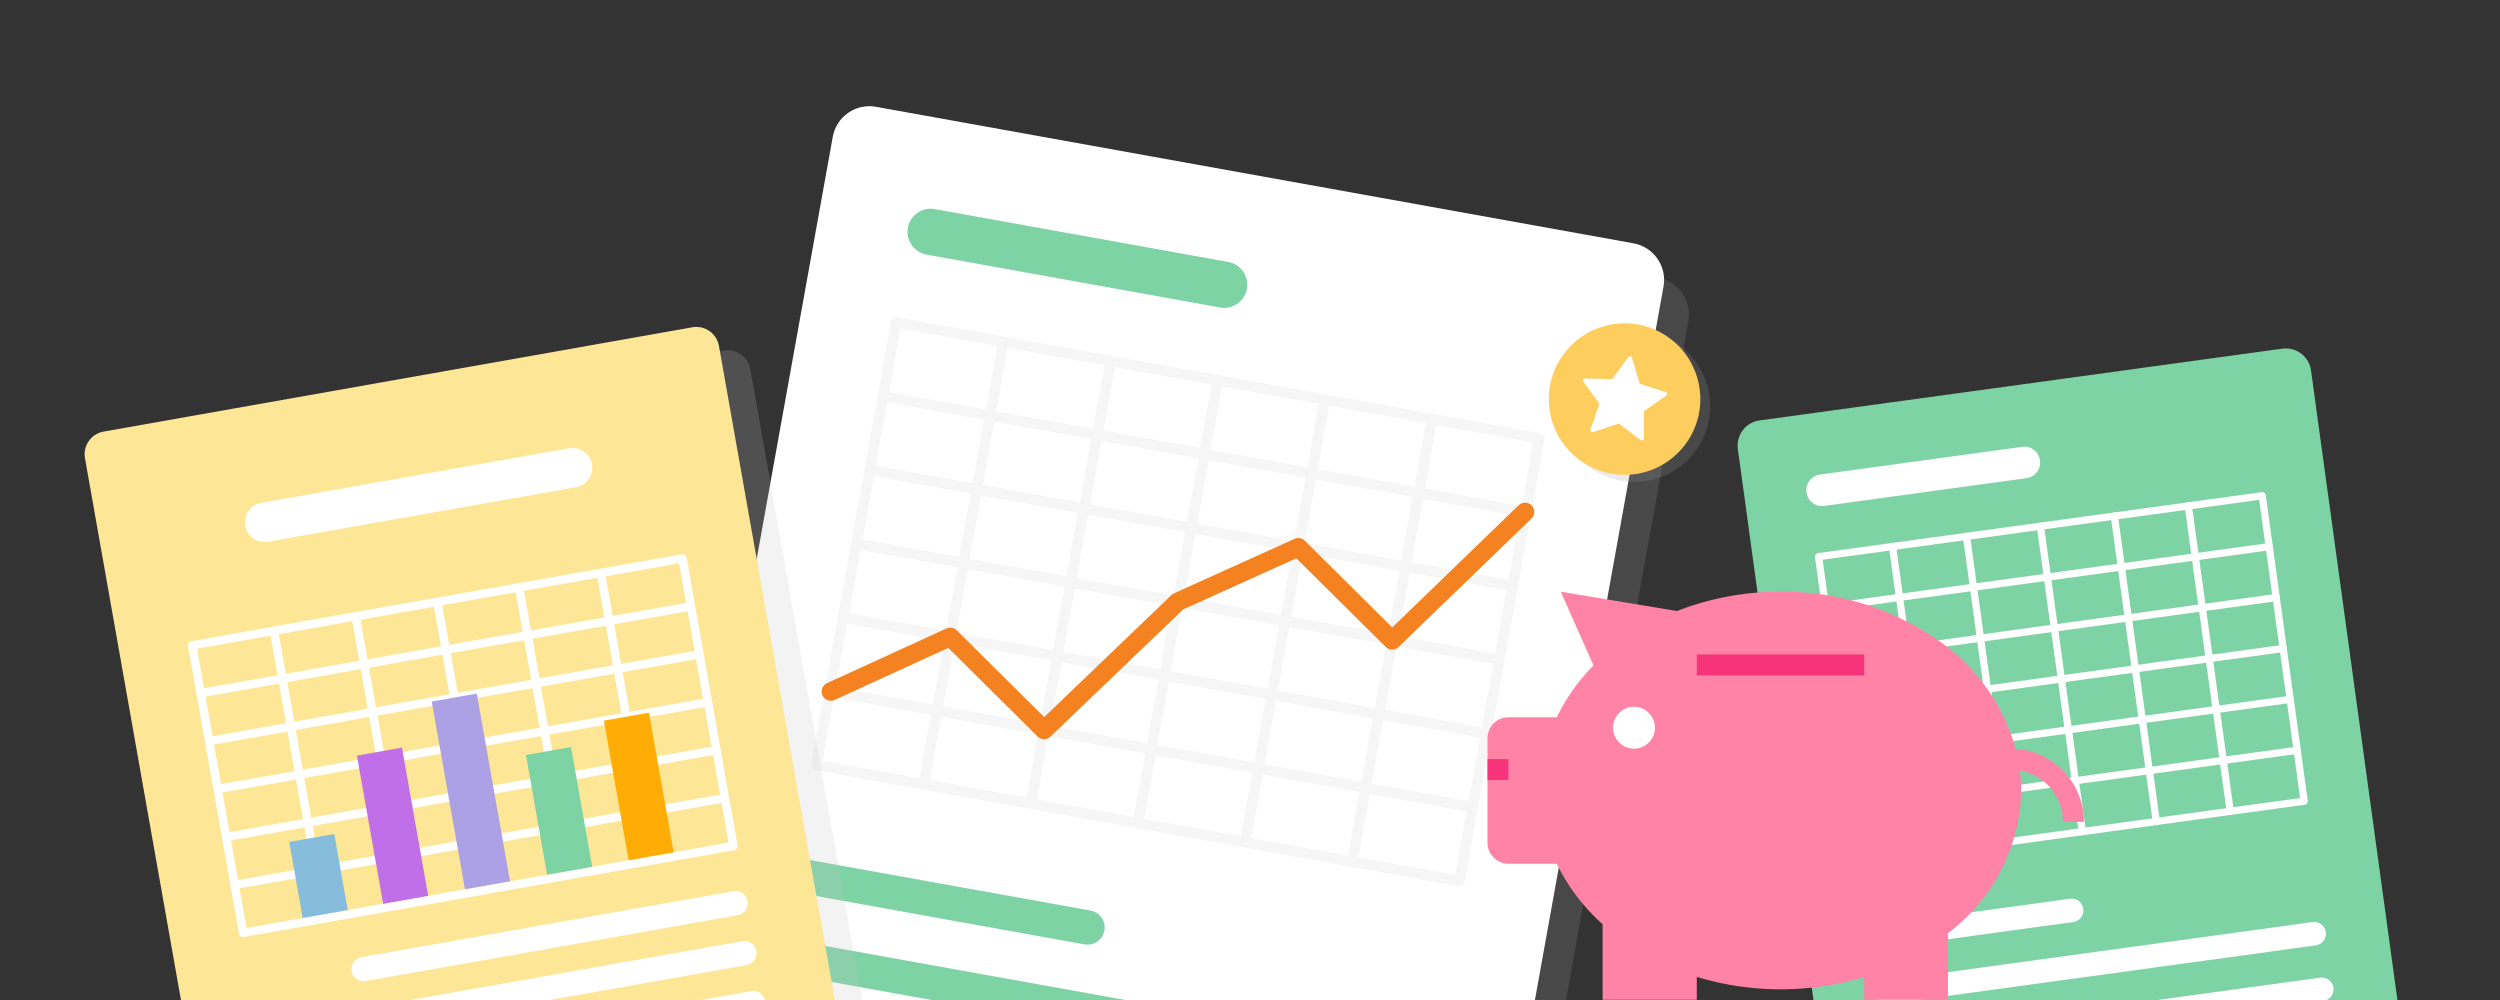 <svg width="600" height="240" viewBox="0 0 600 240" fill="none" xmlns="http://www.w3.org/2000/svg"><rect x="0" y="0" width="600" height="240" fill="#333333" stroke="none"/><g clip-path="url(#clip0_6329_6009)"><path d="M571.669 257.972l-125.416 17.217a6.131 6.131 0 01-6.907-5.241l-22.261-162.149a6.122 6.122 0 015.237-6.902L547.738 83.68a6.13 6.13 0 016.907 5.241l22.261 162.149a6.13 6.13 0 01-5.241 6.907l.004-.005z" fill="#7DD3A4"/><path d="M553.116 193.136l-106.473 14.62a.86.86 0 01-.976-.74L435.6 133.717a.862.862 0 01.741-.976l106.473-14.62a.86.86 0 01.976.74l10.067 73.299a.862.862 0 01-.741.976zm-105.846 12.78l104.752-14.379-9.825-71.578-104.752 14.379 9.825 71.578z" fill="#fff"/><path d="M551.438 180.925l-106.473 14.62a.868.868 0 01-.236-1.717l106.473-14.62a.86.86 0 01.976.74.862.862 0 01-.74.977zm-1.675-12.219l-106.473 14.62a.862.862 0 01-.976-.741.86.86 0 01.74-.976l106.473-14.62a.86.86 0 01.976.74.862.862 0 01-.74.977zm-1.68-12.213l-106.473 14.62a.862.862 0 01-.976-.741.86.86 0 01.741-.976l106.472-14.62a.862.862 0 01.977.74.863.863 0 01-.741.977zm-1.674-12.219l-106.472 14.62a.861.861 0 01-.977-.74.861.861 0 01.741-.977l106.473-14.62a.86.86 0 01.976.74.861.861 0 01-.741.977zm-1.675-12.219l-106.473 14.62a.862.862 0 01-.977-.74.863.863 0 01.741-.977l106.473-14.62a.862.862 0 01.976.741.86.86 0 01-.74.976z" fill="#fff"/><path d="M535.372 195.575a.86.86 0 01-.976-.741l-10.067-73.298a.862.862 0 01.74-.977.863.863 0 01.977.741l10.066 73.298a.861.861 0 01-.74.977zm-17.744 2.439a.862.862 0 01-.977-.74l-10.066-73.299a.86.86 0 01.74-.976.862.862 0 01.977.74l10.066 73.299a.86.86 0 01-.74.976zm-17.749 2.436a.862.862 0 01-.977-.741l-10.066-73.298a.862.862 0 01.74-.977.863.863 0 01.977.741l10.066 73.298a.861.861 0 01-.74.977zm-17.741 2.433a.861.861 0 01-.977-.74l-10.066-73.299a.86.86 0 01.74-.976.862.862 0 01.977.74l10.066 73.299a.86.86 0 01-.74.976zm-17.75 2.436a.861.861 0 01-.977-.741l-10.066-73.298a.862.862 0 01.74-.977.863.863 0 01.977.741l10.066 73.299a.86.86 0 01-.74.976zm21.955-90.556l-48.598 6.672a3.8 3.8 0 01-1.03-7.528l48.599-6.672a3.799 3.799 0 011.029 7.528zm11.229 106.531l-46.227 6.347a2.83 2.83 0 01-3.184-2.412 2.829 2.829 0 012.411-3.183l46.228-6.347a2.83 2.83 0 013.184 2.411 2.831 2.831 0 01-2.412 3.184zm58.207 5.6l-102.597 14.089a2.83 2.83 0 01-3.184-2.412 2.83 2.83 0 012.411-3.184l102.598-14.089a2.83 2.83 0 013.184 2.412 2.83 2.83 0 01-2.412 3.184zm1.829 13.339l-102.597 14.09a2.831 2.831 0 01-3.184-2.412 2.83 2.83 0 012.411-3.184l102.598-14.089a2.83 2.83 0 013.184 2.412 2.829 2.829 0 01-2.412 3.183z" fill="#fff"/><path d="M397.998 66.688L216.22 33.93c-4.856-.873-9.513 2.357-10.386 7.213L163.48 276.155c-.873 4.856 2.356 9.513 7.213 10.386l181.778 32.757c4.856.873 9.513-2.356 10.386-7.213l42.354-235.012c.873-4.856-2.356-9.512-7.213-10.385z" fill="#9C9C9C" opacity=".2"/><path d="M346.499 311l-181.778-32.757c-4.856-.873-8.095-5.526-7.213-10.386l42.355-235.012c.873-4.856 5.526-8.095 10.386-7.213L392.027 58.39c4.856.873 8.095 5.526 7.213 10.385l-42.355 235.012c-.873 4.856-5.526 8.095-10.386 7.213z" fill="#fff"/><path d="M350.045 212.679l-154.314-27.811a1.263 1.263 0 01-1.02-1.47l19.145-106.234c.122-.69.78-1.142 1.47-1.02l154.314 27.812a1.265 1.265 0 011.019 1.47L351.515 211.66a1.262 1.262 0 01-1.47 1.019zm-152.616-30.082l151.824 27.362 18.694-103.745-151.824-27.361-18.694 103.744z" fill="#F6F6F6"/><path d="M353.239 194.97l-154.314-27.811a1.263 1.263 0 01-1.02-1.47 1.263 1.263 0 011.47-1.02l154.314 27.812c.69.122 1.142.78 1.02 1.47a1.262 1.262 0 01-1.47 1.019zm3.186-17.705l-154.314-27.811a1.263 1.263 0 01-1.02-1.47 1.263 1.263 0 011.47-1.02l154.314 27.812c.69.121 1.142.78 1.02 1.47a1.263 1.263 0 01-1.47 1.019zm3.195-17.709l-154.314-27.811a1.263 1.263 0 01-1.02-1.47c.122-.69.78-1.142 1.47-1.02l154.314 27.812a1.265 1.265 0 11-.45 2.489zm3.185-17.705L208.491 114.04a1.263 1.263 0 01-1.019-1.47c.122-.69.78-1.142 1.47-1.02l154.314 27.812c.689.121 1.141.78 1.019 1.47a1.262 1.262 0 01-1.47 1.019zm3.196-17.709L211.687 96.331a1.263 1.263 0 01-1.02-1.47c.122-.69.78-1.142 1.47-1.02l154.314 27.812a1.265 1.265 0 11-.45 2.489z" fill="#F6F6F6"/><path d="M324.331 208.04a1.263 1.263 0 01-1.02-1.47l19.145-106.234a1.264 1.264 0 112.489.45L325.801 207.02a1.263 1.263 0 01-1.47 1.02zm-25.72-4.629a1.265 1.265 0 01-1.02-1.47l19.145-106.234c.121-.69.78-1.141 1.47-1.02.689.122 1.141.78 1.019 1.47l-19.144 106.234a1.263 1.263 0 01-1.47 1.02zm-25.724-4.637a1.265 1.265 0 01-1.019-1.47L291.013 91.07c.121-.69.78-1.141 1.47-1.02.689.122 1.141.78 1.019 1.47l-19.145 106.235a1.262 1.262 0 01-1.47 1.019zm-25.723-4.637a1.262 1.262 0 01-1.019-1.47l19.144-106.234a1.263 1.263 0 011.47-1.02c.69.123 1.142.781 1.02 1.47l-19.145 106.235a1.261 1.261 0 01-1.47 1.019zm-25.711-4.632a1.263 1.263 0 01-1.019-1.47l19.144-106.234a1.263 1.263 0 011.47-1.02c.69.122 1.142.78 1.02 1.47l-19.145 106.234a1.263 1.263 0 01-1.47 1.02z" fill="#F6F6F6"/><path d="M292.812 73.79l-70.433-12.687c-3.014-.539-5.015-3.43-4.476-6.444.539-3.014 3.431-5.016 6.445-4.476l70.433 12.687c3.014.54 5.015 3.431 4.476 6.445-.539 3.014-3.431 5.015-6.445 4.476zm-32.538 152.861l-67.002-12.072a4.13 4.13 0 01-3.327-4.785 4.13 4.13 0 014.785-3.327l67.003 12.072a4.131 4.131 0 013.327 4.785 4.131 4.131 0 01-4.786 3.327zm78.214 34.058l-148.701-26.8a4.13 4.13 0 01-3.326-4.785 4.13 4.13 0 014.785-3.327l148.7 26.8a4.13 4.13 0 013.327 4.785 4.13 4.13 0 01-4.785 3.327z" fill="#7DD3A4"/><path d="M335.006 280.049l-148.7-26.8a4.13 4.13 0 01-3.327-4.785 4.131 4.131 0 014.786-3.327l148.7 26.8a4.13 4.13 0 013.327 4.785 4.132 4.132 0 01-4.786 3.327z" fill="#EDF5D7"/><path d="M334.877 155.768a2.22 2.22 0 01-2.316-.512l-21.445-21.268-27.171 12.281-31.828 30.514a2.213 2.213 0 01-3.097-.027l-21.441-21.26-27.252 12.485c-1.121.504-2.433.021-2.935-1.091a2.212 2.212 0 011.091-2.935l28.645-13.117a2.217 2.217 0 012.486.441l20.995 20.815 30.537-29.282c.182-.179.39-.315.62-.418l28.909-13.068a2.222 2.222 0 012.477.445l20.982 20.808 30.332-29.311a2.225 2.225 0 013.137.054c.851.885.822 2.29-.054 3.137l-31.895 30.815a2.183 2.183 0 01-.789.489l.012.005z" fill="#F58220"/><path d="M394.011 115.573c9.994-.967 17.311-9.854 16.344-19.848-.968-9.994-9.854-17.312-19.849-16.344-9.994.967-17.311 9.854-16.344 19.848.968 9.994 9.854 17.312 19.849 16.344z" fill="#9C9C9C" opacity=".2"/><path d="M404.51 106.609c5.977-8.068 4.282-19.454-3.787-25.431-8.068-5.977-19.454-4.281-25.431 3.787s-4.282 19.454 3.787 25.431c8.068 5.977 19.454 4.282 25.431-3.787z" fill="#FDCE5E"/><path d="M388.736 101.802a.49.49 0 00-.446-.076l-5.98 1.958a.483.483 0 01-.607-.619l2.086-5.938a.488.488 0 00-.068-.446l-3.709-5.083a.485.485 0 01.402-.77l6.29.148a.49.49 0 00.404-.199l3.689-5.098a.484.484 0 01.855.145l1.803 6.028a.489.489 0 00.316.322l5.987 1.931a.485.485 0 01.127.86l-1.771 1.222-3.312 2.289-.094.066a.484.484 0 00-.21.397l.013 6.292a.482.482 0 01-.776.385l-5.001-3.817.002.003z" fill="#fff"/><path d="M483.747 179.735a46.757 46.757 0 00-18.679-26.119 65.044 65.044 0 00-37.747-11.613 67.896 67.896 0 00-24.838 4.646l-27.903-4.646 7.861 17.706a46.572 46.572 0 00-8.815 12.432h-11.603a5.041 5.041 0 00-5.023 5.023v25.114a5.041 5.041 0 005.023 5.023h11.603a47.333 47.333 0 0011 14.516v18.133h22.603v-5.5a69.329 69.329 0 0040.184.025v5.475h20.091v-15.973a44.062 44.062 0 0017.581-34.256 39.187 39.187 0 00-.333-4.803 12.555 12.555 0 0110.378 12.337h5.023c-.012-9.245-7.179-16.902-16.406-17.52z" fill="#FF82A7"/><path d="M392.161 179.675a5.022 5.022 0 01-5.023-5.023 5.022 5.022 0 015.023-5.023 5.022 5.022 0 015.023 5.023 5.022 5.022 0 01-5.023 5.023z" fill="#fff"/><path d="M357 182.186h5.023v5.022H357v-5.022zm50.229-25.114h40.184v5.023h-40.184v-5.023z" fill="#F7337A"/><path d="M180.072 88.613c-.529-3-3.396-4.997-6.396-4.467l-141.28 25.032c-3 .529-4.996 3.395-4.466 6.396l32.423 182.977c.53 3 3.396 4.997 6.396 4.467l141.287-25.032c3-.529 4.996-3.396 4.467-6.396L180.08 88.613h-.008z" fill="#C3C3C3" opacity=".2"/><path d="M200.494 272.391L59.207 297.423a5.521 5.521 0 01-6.396-4.468L20.395 109.978a5.52 5.52 0 014.468-6.396L166.149 78.55a5.521 5.521 0 016.397 4.467l32.423 182.977a5.522 5.522 0 01-4.467 6.397h-.008z" fill="#FDE696"/><path d="M138.237 116.923l-73.983 13.106a4.742 4.742 0 01-1.653-9.336l73.983-13.107a4.743 4.743 0 015.495 3.842 4.743 4.743 0 01-3.842 5.495zm25.382 16.097L45.945 153.868c-.55.098-.919.622-.821 1.179l12.227 69.021c.098.55.622.919 1.179.822l117.674-20.848c.55-.098.919-.622.821-1.179l-12.227-69.021a1.017 1.017 0 00-1.179-.822zm-34.111 41.638l-17.612 3.118-1.685-9.505 17.612-3.118 1.685 9.505zm.315-9.863l17.612-3.118 1.685 9.505-17.612 3.118-1.685-9.505zm-19.963 1.476l-1.685-9.505 17.612-3.117 1.686 9.504-17.613 3.118zm-2 .35l-17.612 3.118-1.685-9.504 17.612-3.118 1.685 9.504zm.35 2.001l1.685 9.504-17.612 3.118-1.685-9.504 17.612-3.118zm-17.927 12.98l-17.612 3.118-1.685-9.505 17.612-3.117 1.685 9.504zm-19.612 3.476l-17.613 3.118-1.684-9.505 17.612-3.118 1.685 9.505zm.35 2l1.685 9.505-17.612 3.118-1.685-9.505 17.612-3.118zm2-.35l17.612-3.118 1.685 9.505-17.612 3.118-1.685-9.505zm19.613-3.476l17.612-3.118 1.685 9.505-17.612 3.118-1.685-9.505zm19.655 8.379l1.685 9.505-17.613 3.118-1.685-9.505 17.613-3.118zm2-.35l17.612-3.118 1.685 9.505-17.612 3.117-1.685-9.504zm-.35-2l-1.685-9.505 17.612-3.118 1.685 9.505-17.612 3.118zm17.927-12.981l17.612-3.118 1.685 9.505-17.612 3.118-1.685-9.505zm19.612-3.476l17.612-3.118 1.685 9.505-17.612 3.118-1.685-9.505zm-.35-2l-1.685-9.505 17.612-3.118 1.685 9.505-17.612 3.118zm-2.035-11.505l-1.685-9.504 17.612-3.118 1.685 9.504-17.612 3.118zm-2.001.35l-17.612 3.118-1.685-9.504 17.612-3.118 1.685 9.504zm-19.655-8.379l-1.685-9.504 17.613-3.118 1.685 9.504-17.613 3.118zm-2 .351l-17.612 3.118-1.685-9.505 17.612-3.118 1.685 9.505zm-19.612 3.476l-17.612 3.118-1.685-9.505 17.612-3.118 1.685 9.505zm-19.613 3.475L68.6 161.71l-1.685-9.504 17.612-3.118 1.685 9.504zm.35 2.001l1.686 9.504-17.613 3.118-1.684-9.504 17.612-3.118zm-17.927 12.98l-17.612 3.118-1.685-9.504 17.612-3.118 1.685 9.504zm-13.183 28.128l17.612-3.118 1.685 9.505-17.612 3.118-1.685-9.505zm19.612-3.476l17.612-3.118 1.685 9.505-17.612 3.118-1.685-9.505zm19.655 8.379l1.685 9.505-17.612 3.118-1.685-9.505 17.612-3.118zm2-.35l17.613-3.118 1.685 9.505-17.613 3.117-1.685-9.504zm19.613-3.476l17.612-3.118 1.685 9.505-17.612 3.118-1.685-9.505zm19.612-3.476l17.612-3.118 1.685 9.505-17.612 3.118-1.685-9.505zm-.35-2l-1.685-9.505 17.612-3.118 1.685 9.505-17.612 3.118zm17.927-12.981l17.612-3.118 1.685 9.505-17.612 3.118-1.685-9.505zm11.149-39.625l-17.613 3.118-1.685-9.504 17.613-3.118 1.685 9.504zm-99.747 7.868l1.685 9.504-17.613 3.118-1.684-9.504 17.612-3.118zm-7.42 60.634l17.612-3.118 1.684 9.505-17.612 3.118-1.685-9.505zm99.746-7.867l-1.685-9.505 17.612-3.118 1.685 9.505-17.612 3.118z" fill="#fff"/><path d="M80.23 200.153l-10.815 1.915 3.233 18.256 10.815-1.916-3.233-18.255z" fill="#86BDDD"/><path d="M96.471 179.428l-10.814 1.916 6.3 35.569 10.814-1.915-6.3-35.57z" fill="#C16FE8"/><path d="M114.426 166.456l-10.815 1.915 7.979 45.051 10.815-1.915-7.979-45.051z" fill="#ABA1E4"/><path d="M137.042 179.28l-10.815 1.915 5.091 28.746 10.815-1.915-5.091-28.746z" fill="#7DD3A4"/><path d="M155.748 171.042l-10.815 1.915 5.935 33.513 10.815-1.915-5.935-33.513z" fill="#FFAD04"/><path d="M177.037 219.644l-89.252 15.817a2.918 2.918 0 01-3.383-2.366 2.918 2.918 0 012.365-3.383l89.252-15.816a2.917 2.917 0 013.383 2.365 2.917 2.917 0 01-2.365 3.383zm2.125 11.986L65.236 251.818a2.918 2.918 0 01-3.383-2.366 2.918 2.918 0 012.365-3.383l113.926-20.188a2.918 2.918 0 013.383 2.366 2.917 2.917 0 01-2.365 3.383zm2.124 11.978L67.361 263.796a2.917 2.917 0 01-3.384-2.365 2.917 2.917 0 012.366-3.383l113.926-20.188a2.917 2.917 0 111.017 5.748z" fill="#fff"/></g><defs><clipPath id="clip0_6329_6009"><path fill="#fff" d="M0 0h600v240H0z"/></clipPath></defs></svg>